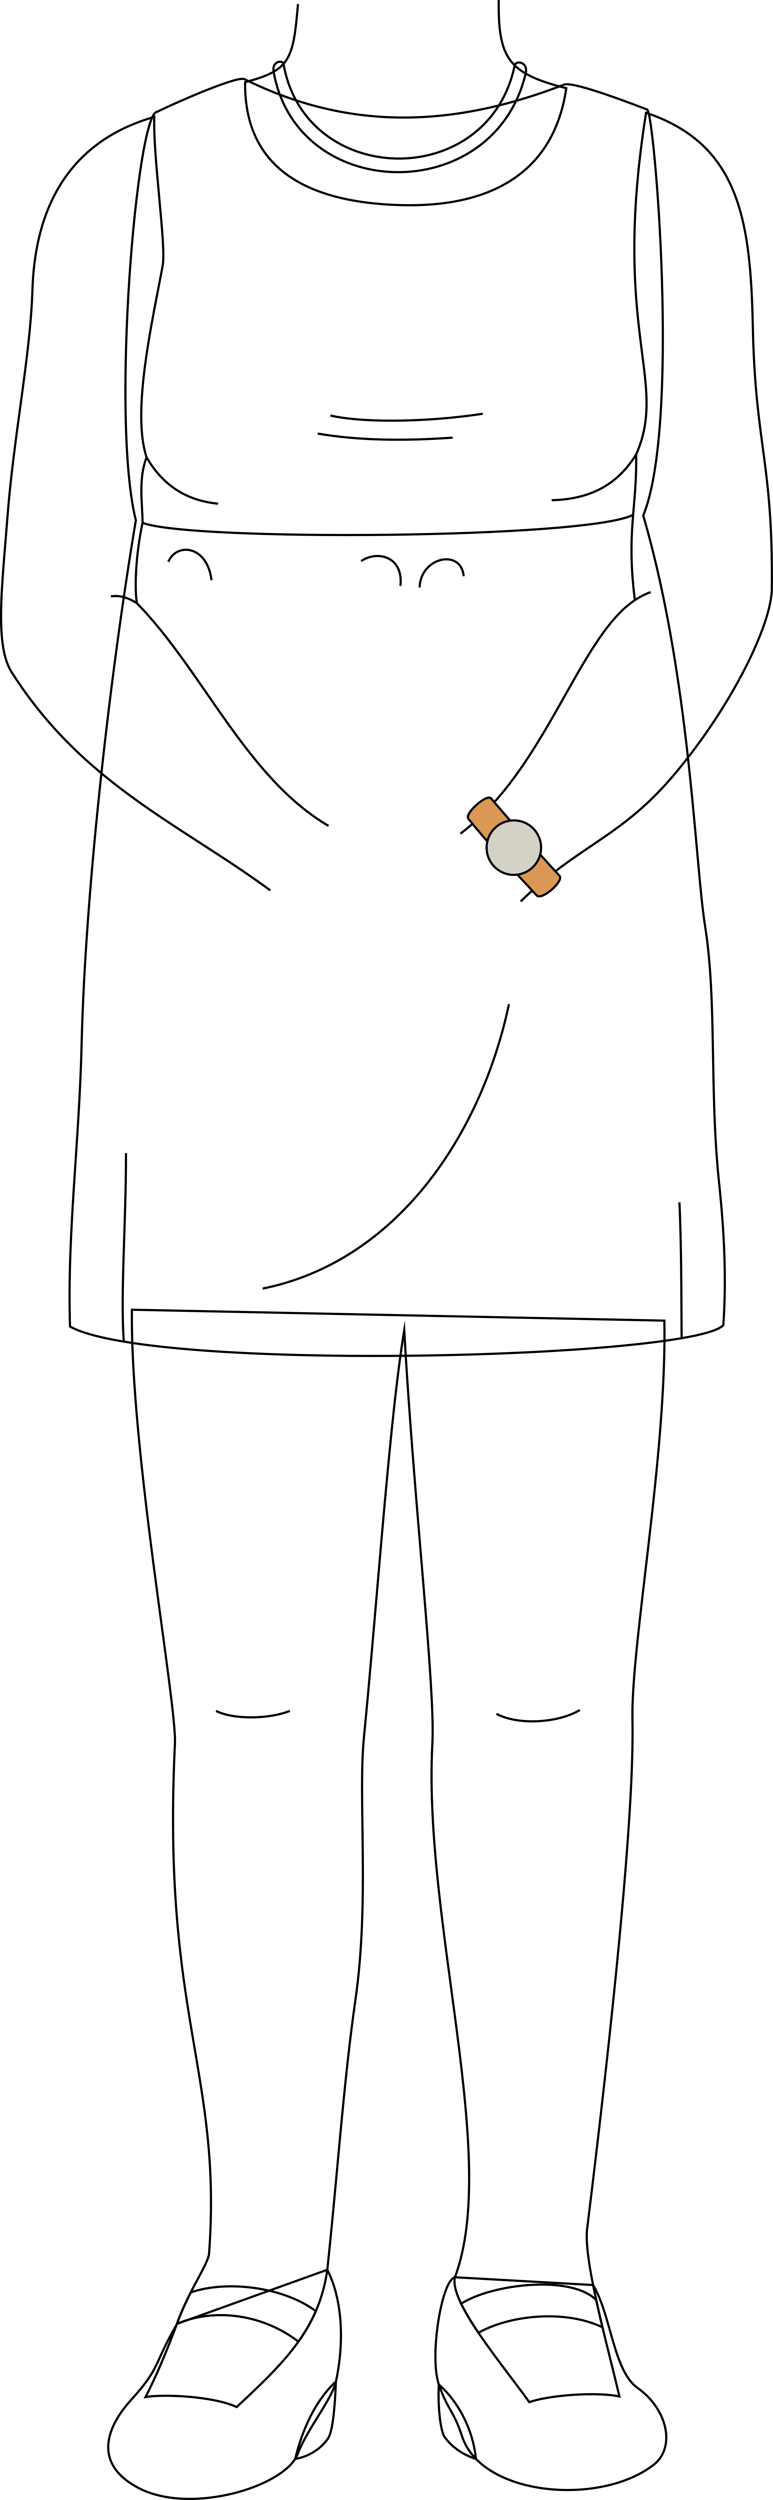 <svg id="presence" xmlns="http://www.w3.org/2000/svg" viewBox="0 0 709.35 2293.14">
  <defs>
    <style>
      .cls-1 {
        fill: none;
      }

      .cls-1, .cls-2, .cls-3 {
        stroke: #000;
        stroke-miterlimit: 10;
        stroke-width: 2px;
      }

      .cls-2 {
        fill: #db9855;
      }

      .cls-3 {
        fill: #d4d1c7;
      }
    </style>
  </defs>
  <title>epilogue</title>
  <g id="maraHeelSide">
    <path class="cls-1" d="M308.28,2184.4c-.91,20.81-2.51,46-7.59,52.85a46.24,46.24,0,0,1-29.82,18.24C278.4,2225,290.72,2201.06,308.28,2184.4Z"/>
    <path class="cls-1" d="M402.67,2187.23c-1.06,21.86,1.76,42,4.91,47.5,3.16,4.74,12,15.39,29.14,20.76C434.22,2229.17,420.92,2203.21,402.67,2187.23Z"/>
  </g>
  <g id="maraShoe">
    <path class="cls-1" d="M544.26,2096c16.79,27.95,18.44,78.66,41,94.56,27.1,19.13,35.22,54.31,14.43,70.43-49,38-157.83,28.85-175.72-26.34-7.56-23.33-13.31-24.2-21.27-47.45-8.9-26,2.66-95.8,14.78-98.32Z"/>
    <path class="cls-1" d="M300.33,2082c12.89,24.89,16.4,63.15,7.95,102.43-3.49,16.2-26.56,43.85-34.94,66.27-11.31,30.26-98.71,56.56-146.36,31.39-42.14-22.26-29.21-55.86-6.78-80.6,27.45-30.27,20.16-31.51,42.21-69.89Z"/>
  </g>
  <path id="skinWhite" class="cls-1" d="M609.65,1211.38c2.37,123.34-30.75,297.26-29.27,365.94,1.84,85.75-18.52,279.86-41.59,467.12-3.56,29,19.27,109,29.6,153.81-18.94-4.3-62.85-1.72-82.65,5.17-26.69-37-73.46-92.12-68.29-114.51C458.77,1978.71,388,1762,396.78,1599c2.74-50.75-17.22-223.85-25.83-378.82-13.59,82.53-24.36,244.2-37,373.65-5.47,56,5.26,149.93-7.75,240.21-11,76.66-16.38,159.22-25.85,247.9-7.58,55.1-40.93,86.56-83.19,126-20.44-9.82-67.06-12.17-83.62-9.16,9-17.43,18.66-39.79,30.49-71.51,10-26.77,27.16-51.05,27.82-60.08,12.21-167-43.47-216.69-31.32-467.81,1.76-36.43-41-269.16-39.49-398Z"/>
  <g id="skinCreaseLine">
    <path class="cls-1" d="M532.15,1568.5c-19.71,12-56.62,14.31-76.57,3.56"/>
    <path class="cls-1" d="M265.94,1569.39c-18.91,7.56-51.72,8.15-67.66,0"/>
  </g>
  <g id="maraStrap">
    <path class="cls-1" d="M552.89,2134.83c-2-8.38-4-16.8-5.74-25-22.59-23.18-95.14-15.12-124,3.32a225.12,225.12,0,0,0,15.89,26.67h0C468.56,2123.14,519.47,2118.58,552.89,2134.83Z"/>
    <path class="cls-1" d="M289.81,2120h0c-29.52-22.29-81.86-28.67-114.77-17.2-3.89,7.64-11.14,23.34-12.63,28.81h0c33.9-14.64,78.31-9.14,111.45,16.34A154.27,154.27,0,0,0,289.81,2120Z"/>
  </g>
  <path id="maraDress" class="cls-1" d="M517.81,77.55c-106.9,41.57-201.4,40.71-293.45-4.93-6.08-3.32-59.55,19.89-80.29,30-18.41.85-42.69,281-19.41,374.69C100.89,618.63,78.2,818.11,74.88,958.14c-2.15,90.25-13.33,174.27-10.63,258.67,76.46,42.28,571.4,29.35,599.51-1.29,3-42.6.81-85.94-3.86-130.22-9-84.84-1.92-167.13-12.9-235.94-9.34-58.52-13.7-228.62-56.73-376.47,34.27-83.65,10.26-370.11,3.59-372.42C566.9,90.14,525.93,75.09,517.81,77.55Z"/>
  <path id="clothesDisplayLine" class="cls-1" d="M581,472.24c-42,22-406.73,24.39-450.16,7.33"/>
  <g id="clothesOverlapLine">
    <path class="cls-1" d="M583.76,416.88c-14.92,24-37.43,41-77.48,41.95"/>
    <path class="cls-1" d="M134.52,419.47c14.86,25.83,36.84,39.85,65.62,42.55"/>
  </g>
  <g id="clothesFoldLine">
    <path class="cls-1" d="M154.42,515.36c8.08-18.36,36-14.69,39.66,16.9"/>
    <path class="cls-1" d="M331.45,514.63c15.43-10.29,38.94-3.68,36,22.77"/>
    <path class="cls-1" d="M385.08,538.87c.74-27.92,38.2-36,40.4-10.29"/>
    <path class="cls-1" d="M467.05,921.06c-25.68,121.22-103.75,236.27-226,260.93"/>
    <path class="cls-1" d="M625.48,1227.5c-.23-40.38-.17-84.55-2-124.61"/>
    <path class="cls-1" d="M113.61,1230.62c-3.19-44.39,2.06-107.19,2-172.93"/>
    <path class="cls-1" d="M443,379.52c-49.43,7.56-108.42,8.69-139.78,1.66"/>
    <path class="cls-1" d="M415.39,401.43c-45.13,3.22-86.95,2.61-123.83-3.72"/>
  </g>
  <g id="skinWhite-2" data-name="skinWhite">
    <path class="cls-1" d="M422.51,764.7C500.83,706,530.78,585,582.6,550.48c-8-63.07,2.07-84.67,1.16-133.6,29.94-67.95-23-111.72,9.1-313.41,86.49,28.93,95.95,100.36,98,197.09,2.3,108.26,18.58,123.23,17.42,239.56-.31,32.24-35.7,106-88.68,169.3-49.7,59.43-87.53,64.5-141.81,117.47"/>
    <path class="cls-1" d="M301.48,757.58c-75.56-44.24-115.07-142.13-175.82-204.23-2.39-13.54-1.16-44.28,5.16-73.78,0-16.76-4.15-39.82,3.7-60.1-14.14-42.61,5.87-127,14.82-176.22,3.26-17.92-9-99.4-7.77-136-71.3,20.34-109.14,74.4-111.81,158.64C27.83,326.73,12.69,399,6.89,473.66,1.88,538.18-5,592,10.7,616.6,76.11,719.42,165.76,756.15,248,816.71"/>
    <path class="cls-1" d="M457.65,0c-.61,53.43,8.6,67.46,62,80.9C509,154.24,455.87,190.83,366.82,188.12c-91.87-2.78-142.69-38.4-141.9-112.74,41.14-10.89,44.21-20.1,48.51-71.68"/>
  </g>
  <g id="skinFoldLine">
    <path class="cls-1" d="M582.6,550.48A76.93,76.93,0,0,1,597,543.11"/>
    <path class="cls-1" d="M125.66,553.35c-8-5.14-16-7.62-23.84-6.29"/>
  </g>
  <g id="watch">
    <path id="maraWatchBand" class="cls-2" d="M513.46,803.34c-21.06-22.79-41.93-46.55-62.86-71-4.05-4.48-24.83,14.25-20.78,18.73,20.27,25.17,42,47.89,62.72,70.35C497,826.25,517.75,808.31,513.46,803.34Z"/>
    <circle id="maraWatchFace" class="cls-3" cx="471.53" cy="777.52" r="24.99"/>
  </g>
  <path id="maraNecklace" class="cls-1" d="M472.33,59.94c-24.08,115.88-192.45,112.55-212.16-1.38-.63-3.66-10.84-2.75-9.07,7.26C272.37,186.66,453.25,190,482.37,67.47,485,56.65,473.34,55.08,472.33,59.94Z"/>
</svg>
